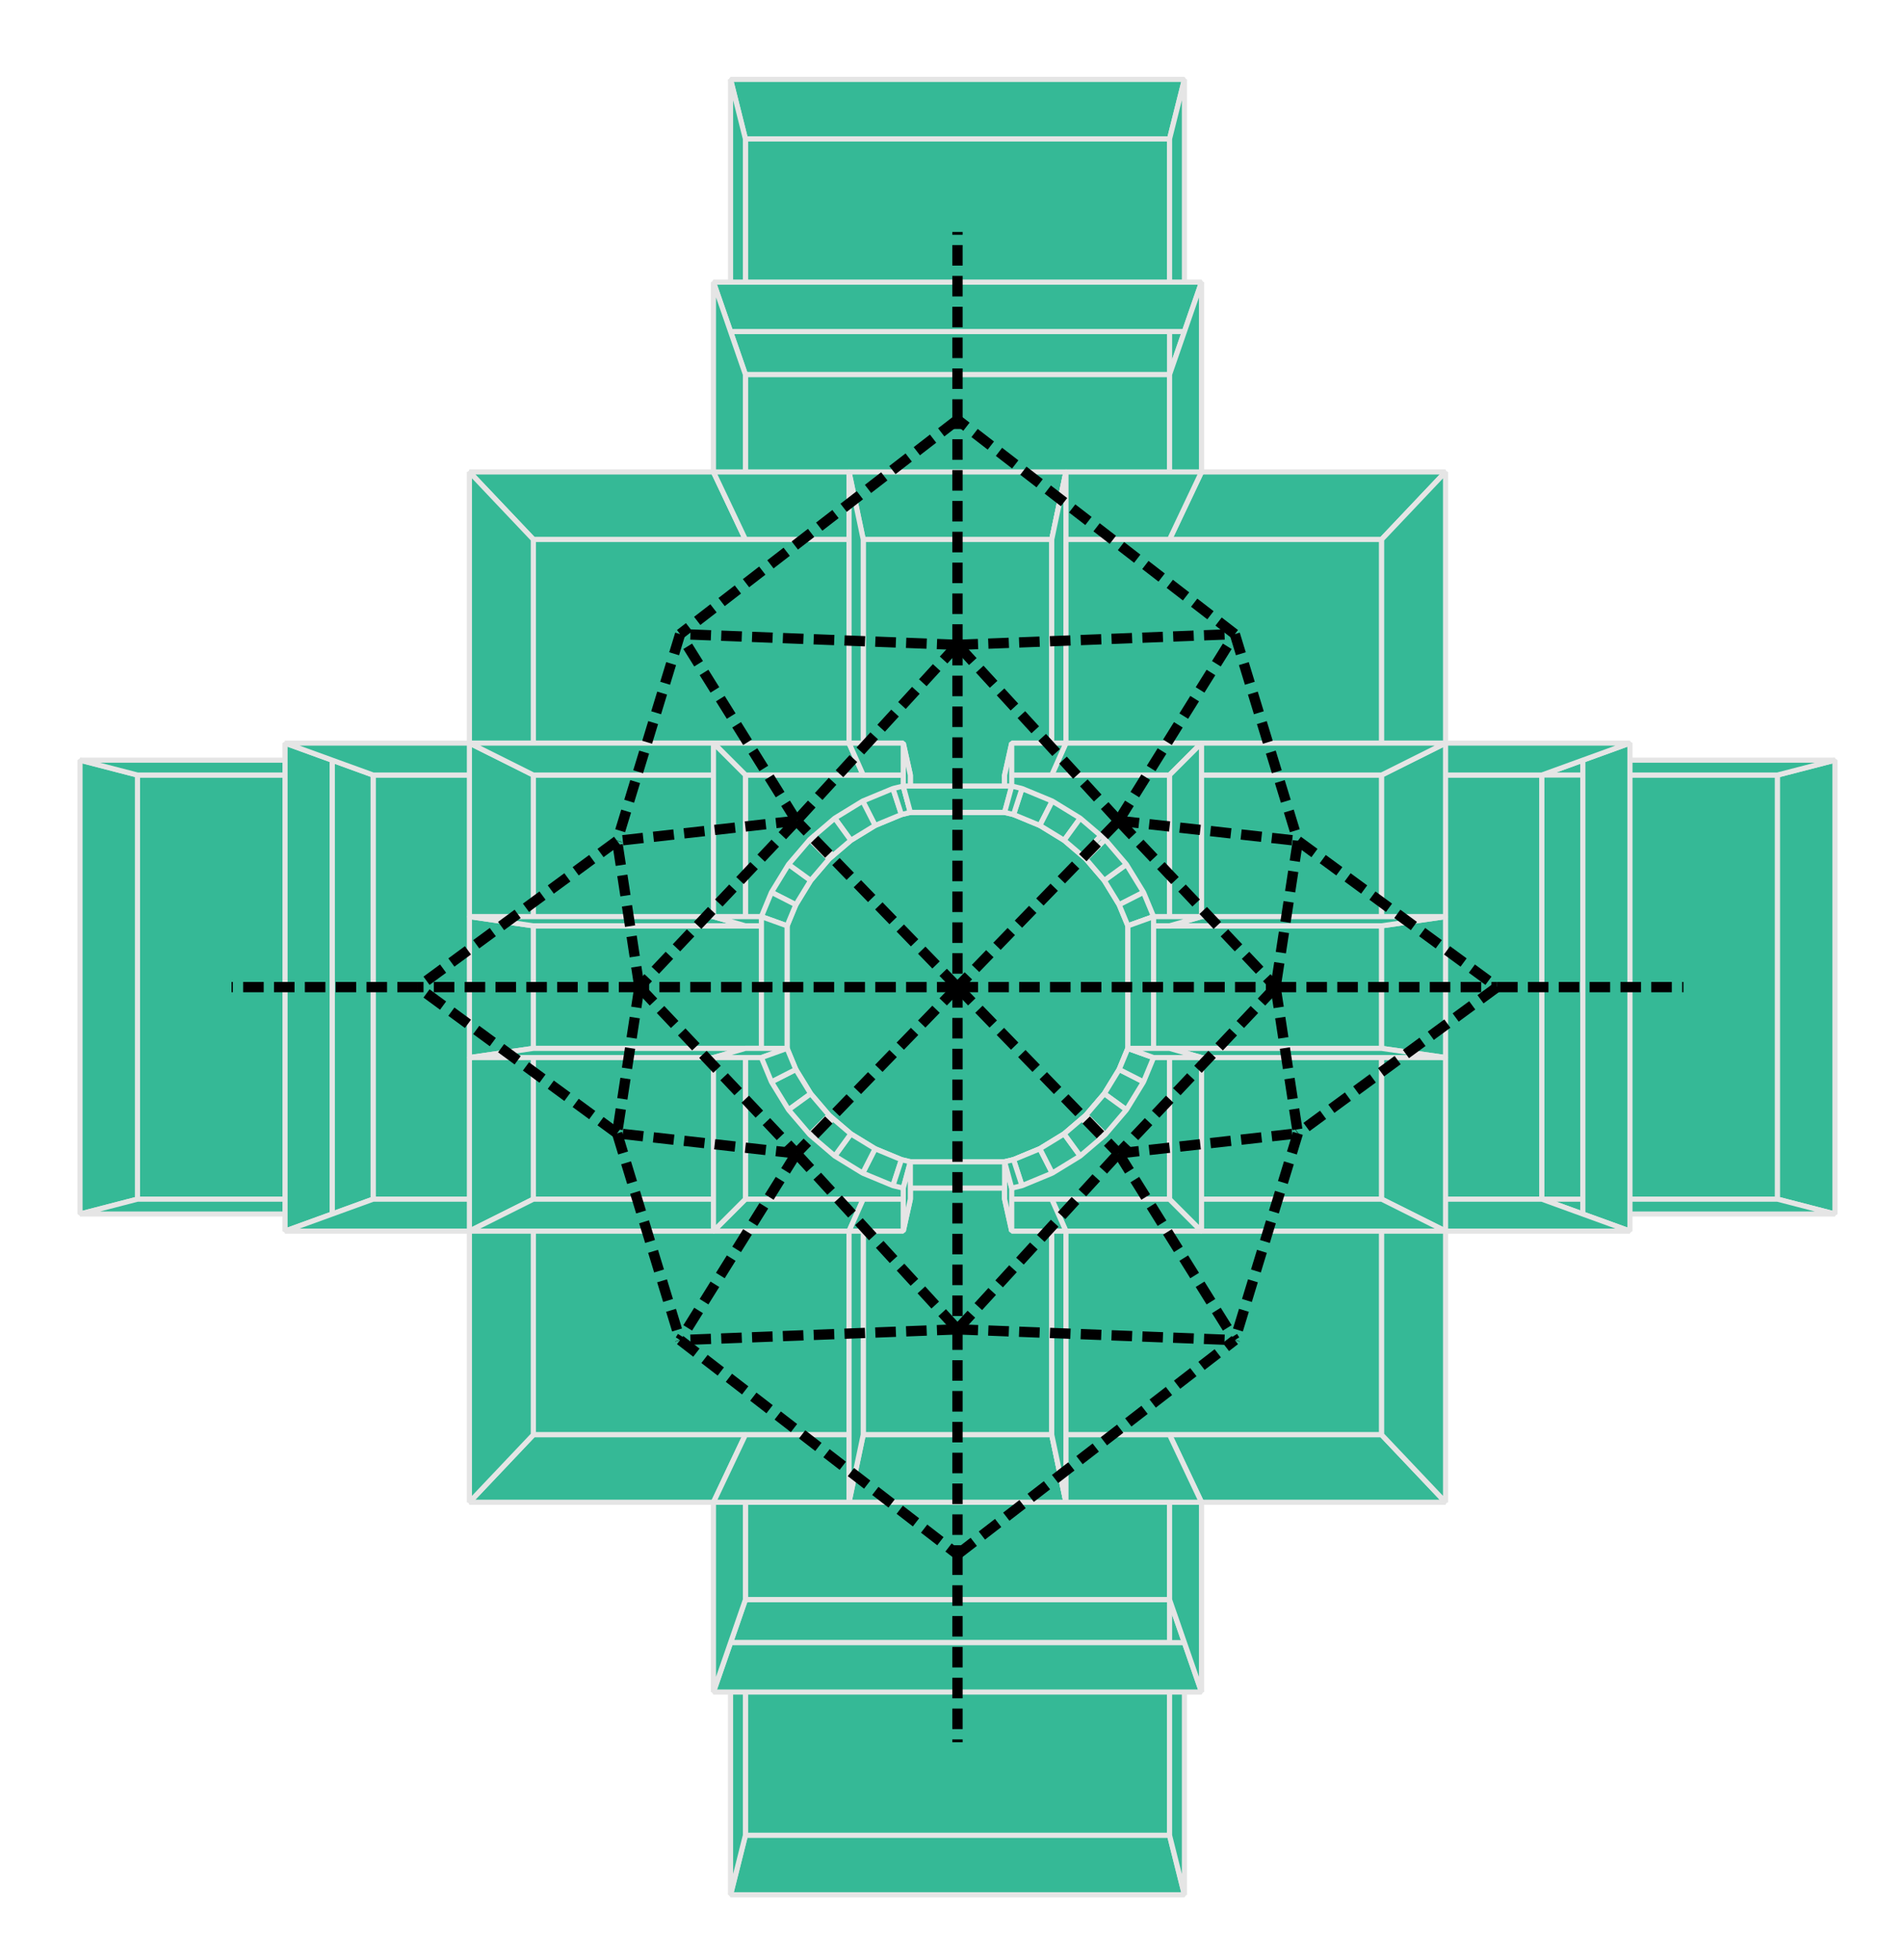 <?xml version="1.0" encoding="UTF-8" standalone="no"?>
<svg
   width="370.27mm"
   height="381.37mm"
   version="1.1"
   id="svg394"
   sodipodi:docname="rotonda.svg"
   inkscape:version="1.3 (0e150ed6c4, 2023-07-21)"
   inkscape:export-filename="rotonda.pdf"
   inkscape:export-xdpi="400"
   inkscape:export-ydpi="400"
   xmlns:inkscape="http://www.inkscape.org/namespaces/inkscape"
   xmlns:sodipodi="http://sodipodi.sourceforge.net/DTD/sodipodi-0.dtd"
   xmlns="http://www.w3.org/2000/svg"
   xmlns:svg="http://www.w3.org/2000/svg">
  <sodipodi:namedview
     id="namedview396"
     pagecolor="#121212"
     bordercolor="#666666"
     borderopacity="1.0"
     inkscape:showpageshadow="2"
     inkscape:pageopacity="0.0"
     inkscape:pagecheckerboard="0"
     inkscape:deskcolor="#d1d1d1"
     inkscape:document-units="mm"
     showgrid="false"
     inkscape:zoom="0.54426176"
     inkscape:cx="660.52776"
     inkscape:cy="687.16935"
     inkscape:window-width="1920"
     inkscape:window-height="1043"
     inkscape:window-x="0"
     inkscape:window-y="0"
     inkscape:window-maximized="1"
     inkscape:current-layer="svg394" />
  <defs
     id="defs2" />
  <g
     id="g286"
     style="fill:#35b996;fill-opacity:1;stroke:#e5e5e5;stroke-opacity:1;stroke-width:3.78;stroke-dasharray:none">
    <polygon
       points=" 548.172 1176.467 860.08 1176.467 860.08 1349.749 548.172 1349.749 "
       style="mix-blend-mode:normal;fill:#35b996;fill-opacity:1;stroke:#e5e5e5;stroke-opacity:1;stroke-width:3.78;stroke-linecap:butt;stroke-linejoin:bevel;paint-order:markers fill stroke;stroke-dasharray:none"
       id="polygon4" />
    <polygon
       points=" 860.08 102.118 860.08 275.4 548.172 275.4 548.172 102.118 "
       style="mix-blend-mode:normal;fill:#35b996;fill-opacity:1;stroke:#e5e5e5;stroke-opacity:1;stroke-width:3.78;stroke-linecap:butt;stroke-linejoin:bevel;paint-order:markers fill stroke;stroke-dasharray:none"
       id="polygon6" />
    <polygon
       points=" 101.103 569.98 274.387 569.98 274.387 881.888 101.103 881.888 "
       style="mix-blend-mode:normal;fill:#35b996;fill-opacity:1;stroke:#e5e5e5;stroke-opacity:1;stroke-width:3.78;stroke-linecap:butt;stroke-linejoin:bevel;paint-order:markers fill stroke;stroke-dasharray:none"
       id="polygon8" />
    <polygon
       points=" 1133.865 569.98 1307.148 569.98 1307.148 881.888 1133.865 881.888 "
       style="mix-blend-mode:normal;fill:#35b996;fill-opacity:1;stroke:#e5e5e5;stroke-opacity:1;stroke-width:3.78;stroke-linecap:butt;stroke-linejoin:bevel;paint-order:markers fill stroke;stroke-dasharray:none"
       id="polygon10" />
    <polygon
       points=" 548.172 102.118 537.242 58.398 871.01 58.398 860.08 102.118 "
       style="mix-blend-mode:normal;fill:#35b996;fill-opacity:1;stroke:#e5e5e5;stroke-opacity:1;stroke-width:3.78;stroke-linecap:butt;stroke-linejoin:bevel;paint-order:markers fill stroke;stroke-dasharray:none"
       id="polygon12" />
    <polygon
       points=" 860.08 1349.749 871.011 1393.472 537.241 1393.472 548.172 1349.749 "
       style="mix-blend-mode:normal;fill:#35b996;fill-opacity:1;stroke:#e5e5e5;stroke-opacity:1;stroke-width:3.78;stroke-linecap:butt;stroke-linejoin:bevel;paint-order:markers fill stroke;stroke-dasharray:none"
       id="polygon14" />
    <polygon
       points=" 101.103 881.888 58.841 892.818 58.841 559.05 101.103 569.98 "
       style="mix-blend-mode:normal;fill:#35b996;fill-opacity:1;stroke:#e5e5e5;stroke-opacity:1;stroke-width:3.78;stroke-linecap:butt;stroke-linejoin:bevel;paint-order:markers fill stroke;stroke-dasharray:none"
       id="polygon16" />
    <polygon
       points=" 1307.148 569.98 1349.411 559.05 1349.411 892.818 1307.148 881.888 "
       style="mix-blend-mode:normal;fill:#35b996;fill-opacity:1;stroke:#e5e5e5;stroke-opacity:1;stroke-width:3.78;stroke-linecap:butt;stroke-linejoin:bevel;paint-order:markers fill stroke;stroke-dasharray:none"
       id="polygon18" />
    <polygon
       points=" 860.08 1055.169 860.08 1176.467 548.172 1176.467 548.172 1055.169 634.813 1055.17 773.439 1055.17 "
       style="mix-blend-mode:normal;fill:#35b996;fill-opacity:1;stroke:#e5e5e5;stroke-opacity:1;stroke-width:3.78;stroke-linecap:butt;stroke-linejoin:bevel;paint-order:markers fill stroke;stroke-dasharray:none"
       id="polygon20" />
    <polygon
       points=" 860.08 396.699 773.439 396.699 634.813 396.699 548.172 396.699 548.172 275.4 860.08 275.4 "
       style="mix-blend-mode:normal;fill:#35b996;fill-opacity:1;stroke:#e5e5e5;stroke-opacity:1;stroke-width:3.78;stroke-linecap:butt;stroke-linejoin:bevel;paint-order:markers fill stroke;stroke-dasharray:none"
       id="polygon22" />
    <polygon
       points=" 274.387 569.98 392.218 569.98 392.219 680.881 392.219 770.987 392.218 881.888 274.387 881.888 "
       style="mix-blend-mode:normal;fill:#35b996;fill-opacity:1;stroke:#e5e5e5;stroke-opacity:1;stroke-width:3.78;stroke-linecap:butt;stroke-linejoin:bevel;paint-order:markers fill stroke;stroke-dasharray:none"
       id="polygon24" />
    <polygon
       points=" 1016.032 770.987 1016.032 680.881 1016.034 569.98 1133.865 569.98 1133.865 881.888 1016.034 881.888 "
       style="mix-blend-mode:normal;fill:#35b996;fill-opacity:1;stroke:#e5e5e5;stroke-opacity:1;stroke-width:3.78;stroke-linecap:butt;stroke-linejoin:bevel;paint-order:markers fill stroke;stroke-dasharray:none"
       id="polygon26" />
    <polygon
       points=" 548.173 569.981 392.218 569.98 392.218 396.699 548.172 396.699 634.813 396.699 634.813 569.98 "
       style="mix-blend-mode:normal;fill:#35b996;fill-opacity:1;stroke:#e5e5e5;stroke-opacity:1;stroke-width:3.78;stroke-linecap:butt;stroke-linejoin:bevel;paint-order:markers fill stroke;stroke-dasharray:none"
       id="polygon28" />
    <polygon
       points=" 634.813 881.888 634.813 1055.17 548.172 1055.169 392.218 1055.169 392.218 881.888 548.172 881.888 "
       style="mix-blend-mode:normal;fill:#35b996;fill-opacity:1;stroke:#e5e5e5;stroke-opacity:1;stroke-width:3.78;stroke-linecap:butt;stroke-linejoin:bevel;paint-order:markers fill stroke;stroke-dasharray:none"
       id="polygon30" />
    <polygon
       points=" 860.08 881.888 1016.034 881.888 1016.034 1055.169 860.08 1055.169 773.439 1055.17 773.439 881.888 "
       style="mix-blend-mode:normal;fill:#35b996;fill-opacity:1;stroke:#e5e5e5;stroke-opacity:1;stroke-width:3.78;stroke-linecap:butt;stroke-linejoin:bevel;paint-order:markers fill stroke;stroke-dasharray:none"
       id="polygon32" />
    <polygon
       points=" 1016.034 396.699 1016.034 569.98 860.079 569.981 773.439 569.98 773.439 396.699 860.08 396.699 "
       style="mix-blend-mode:normal;fill:#35b996;fill-opacity:1;stroke:#e5e5e5;stroke-opacity:1;stroke-width:3.78;stroke-linecap:butt;stroke-linejoin:bevel;paint-order:markers fill stroke;stroke-dasharray:none"
       id="polygon34" />
    <polygon
       points=" 548.172 881.888 392.218 881.888 392.219 770.987 548.172 770.987 "
       style="mix-blend-mode:normal;fill:#35b996;fill-opacity:1;stroke:#e5e5e5;stroke-opacity:1;stroke-width:3.78;stroke-linecap:butt;stroke-linejoin:bevel;paint-order:markers fill stroke;stroke-dasharray:none"
       id="polygon36" />
    <polygon
       points=" 548.173 569.981 548.172 680.88 392.219 680.881 392.218 569.98 "
       style="mix-blend-mode:normal;fill:#35b996;fill-opacity:1;stroke:#e5e5e5;stroke-opacity:1;stroke-width:3.78;stroke-linecap:butt;stroke-linejoin:bevel;paint-order:markers fill stroke;stroke-dasharray:none"
       id="polygon38" />
    <polygon
       points=" 1016.032 770.987 1016.034 881.888 860.08 881.888 860.08 770.987 "
       style="mix-blend-mode:normal;fill:#35b996;fill-opacity:1;stroke:#e5e5e5;stroke-opacity:1;stroke-width:3.78;stroke-linecap:butt;stroke-linejoin:bevel;paint-order:markers fill stroke;stroke-dasharray:none"
       id="polygon40" />
    <polygon
       points=" 1016.032 680.881 860.08 680.88 860.079 569.981 1016.034 569.98 "
       style="mix-blend-mode:normal;fill:#35b996;fill-opacity:1;stroke:#e5e5e5;stroke-opacity:1;stroke-width:3.78;stroke-linecap:butt;stroke-linejoin:bevel;paint-order:markers fill stroke;stroke-dasharray:none"
       id="polygon42" />
    <polygon
       points=" 548.172 680.88 578.812 680.881 578.812 770.987 548.172 770.987 392.219 770.987 392.219 680.881 "
       style="mix-blend-mode:normal;fill:#35b996;fill-opacity:1;stroke:#e5e5e5;stroke-opacity:1;stroke-width:3.78;stroke-linecap:butt;stroke-linejoin:bevel;paint-order:markers fill stroke;stroke-dasharray:none"
       id="polygon44" />
    <polygon
       points=" 860.08 770.987 829.44 770.987 829.44 680.881 860.08 680.88 1016.032 680.881 1016.032 770.987 "
       style="mix-blend-mode:normal;fill:#35b996;fill-opacity:1;stroke:#e5e5e5;stroke-opacity:1;stroke-width:3.78;stroke-linecap:butt;stroke-linejoin:bevel;paint-order:markers fill stroke;stroke-dasharray:none"
       id="polygon46" />
    <polygon
       points=" 548.173 569.981 634.813 569.98 669.47 569.98 669.47 597.459 662.895 599.037 643.551 607.049 625.699 617.989 612.524 629.243 609.779 631.587 596.181 647.507 585.241 665.359 578.812 680.881 548.172 680.88 "
       style="mix-blend-mode:normal;fill:#35b996;fill-opacity:1;stroke:#e5e5e5;stroke-opacity:1;stroke-width:3.78;stroke-linecap:butt;stroke-linejoin:bevel;paint-order:markers fill stroke;stroke-dasharray:none"
       id="polygon48" />
    <polygon
       points=" 669.47 881.888 634.813 881.888 548.172 881.888 548.172 770.987 578.812 770.987 585.241 786.509 596.181 804.36 609.779 820.281 612.524 822.625 625.699 833.879 643.551 844.819 662.894 852.831 669.47 854.409 "
       style="mix-blend-mode:normal;fill:#35b996;fill-opacity:1;stroke:#e5e5e5;stroke-opacity:1;stroke-width:3.78;stroke-linecap:butt;stroke-linejoin:bevel;paint-order:markers fill stroke;stroke-dasharray:none"
       id="polygon50" />
    <polygon
       points=" 669.47 854.409 738.782 854.409 738.782 881.888 773.439 881.888 773.439 1055.17 634.813 1055.17 634.813 881.888 669.47 881.888 "
       style="mix-blend-mode:normal;fill:#35b996;fill-opacity:1;stroke:#e5e5e5;stroke-opacity:1;stroke-width:3.78;stroke-linecap:butt;stroke-linejoin:bevel;paint-order:markers fill stroke;stroke-dasharray:none"
       id="polygon52" />
    <polygon
       points=" 738.782 569.98 738.782 597.459 669.47 597.459 669.47 569.98 634.813 569.98 634.813 396.699 773.439 396.699 773.439 569.98 "
       style="mix-blend-mode:normal;fill:#35b996;fill-opacity:1;stroke:#e5e5e5;stroke-opacity:1;stroke-width:3.78;stroke-linecap:butt;stroke-linejoin:bevel;paint-order:markers fill stroke;stroke-dasharray:none"
       id="polygon54" />
    <polygon
       points=" 773.439 569.98 860.079 569.981 860.08 680.88 829.44 680.881 823.011 665.359 812.071 647.507 798.473 631.587 795.728 629.243 782.553 617.989 764.7 607.049 745.357 599.037 738.782 597.459 738.782 569.98 "
       style="mix-blend-mode:normal;fill:#35b996;fill-opacity:1;stroke:#e5e5e5;stroke-opacity:1;stroke-width:3.78;stroke-linecap:butt;stroke-linejoin:bevel;paint-order:markers fill stroke;stroke-dasharray:none"
       id="polygon56" />
    <polygon
       points=" 829.44 680.881 829.44 770.987 823.011 786.509 812.071 804.36 798.473 820.281 795.728 822.625 782.553 833.879 764.701 844.819 745.357 852.831 738.782 854.409 669.47 854.409 662.894 852.831 643.551 844.819 625.699 833.879 612.524 822.625 609.779 820.281 596.181 804.36 585.241 786.509 578.812 770.987 578.812 680.881 585.241 665.359 596.181 647.507 609.779 631.587 612.524 629.243 625.699 617.989 643.551 607.049 662.895 599.037 669.47 597.459 738.782 597.459 745.357 599.037 764.7 607.049 782.553 617.989 795.728 629.243 798.473 631.587 812.071 647.507 823.011 665.359 "
       style="mix-blend-mode:normal;fill:#35b996;fill-opacity:1;stroke:#e5e5e5;stroke-opacity:1;stroke-width:3.78;stroke-linecap:butt;stroke-linejoin:bevel;paint-order:markers fill stroke;stroke-dasharray:none"
       id="polygon58" />
    <polygon
       points=" 860.08 881.888 773.439 881.888 738.782 881.888 738.782 854.409 745.357 852.831 764.701 844.819 782.553 833.879 795.728 822.625 798.473 820.281 812.071 804.36 823.011 786.509 829.44 770.987 860.08 770.987 "
       style="mix-blend-mode:normal;fill:#35b996;fill-opacity:1;stroke:#e5e5e5;stroke-opacity:1;stroke-width:3.78;stroke-linecap:butt;stroke-linejoin:bevel;paint-order:markers fill stroke;stroke-dasharray:none"
       id="polygon60" />
    <polygon
       points=" 548.172 1176.467 548.172 1349.749 537.241 1393.472 537.241 1208.044 "
       style="mix-blend-mode:normal;fill:#35b996;fill-opacity:1;stroke:#e5e5e5;stroke-opacity:1;stroke-width:3.78;stroke-linecap:butt;stroke-linejoin:bevel;paint-order:markers fill stroke;stroke-dasharray:none"
       id="polygon62" />
    <polygon
       points=" 548.172 275.4 537.242 243.825 537.242 58.398 548.172 102.118 "
       style="mix-blend-mode:normal;fill:#35b996;fill-opacity:1;stroke:#e5e5e5;stroke-opacity:1;stroke-width:3.78;stroke-linecap:butt;stroke-linejoin:bevel;paint-order:markers fill stroke;stroke-dasharray:none"
       id="polygon64" />
    <polygon
       points=" 548.172 275.4 537.242 243.825 871.01 243.825 860.08 275.4 "
       style="mix-blend-mode:normal;fill:#35b996;fill-opacity:1;stroke:#e5e5e5;stroke-opacity:1;stroke-width:3.78;stroke-linecap:butt;stroke-linejoin:bevel;paint-order:markers fill stroke;stroke-dasharray:none"
       id="polygon66" />
    <polygon
       points=" 860.08 1176.467 871.011 1208.044 537.241 1208.044 548.172 1176.467 "
       style="mix-blend-mode:normal;fill:#35b996;fill-opacity:1;stroke:#e5e5e5;stroke-opacity:1;stroke-width:3.78;stroke-linecap:butt;stroke-linejoin:bevel;paint-order:markers fill stroke;stroke-dasharray:none"
       id="polygon68" />
    <polygon
       points=" 860.08 1176.467 871.011 1208.044 871.011 1393.472 860.08 1349.749 "
       style="mix-blend-mode:normal;fill:#35b996;fill-opacity:1;stroke:#e5e5e5;stroke-opacity:1;stroke-width:3.78;stroke-linecap:butt;stroke-linejoin:bevel;paint-order:markers fill stroke;stroke-dasharray:none"
       id="polygon70" />
    <polygon
       points=" 860.08 102.118 871.01 58.398 871.01 243.825 860.08 275.4 "
       style="mix-blend-mode:normal;fill:#35b996;fill-opacity:1;stroke:#e5e5e5;stroke-opacity:1;stroke-width:3.78;stroke-linecap:butt;stroke-linejoin:bevel;paint-order:markers fill stroke;stroke-dasharray:none"
       id="polygon72" />
    <polygon
       points=" 101.103 569.98 58.841 559.05 244.266 559.049 274.387 569.98 "
       style="mix-blend-mode:normal;fill:#35b996;fill-opacity:1;stroke:#e5e5e5;stroke-opacity:1;stroke-width:3.78;stroke-linecap:butt;stroke-linejoin:bevel;paint-order:markers fill stroke;stroke-dasharray:none"
       id="polygon74" />
    <polygon
       points=" 274.387 881.888 244.266 892.818 58.841 892.818 101.103 881.888 "
       style="mix-blend-mode:normal;fill:#35b996;fill-opacity:1;stroke:#e5e5e5;stroke-opacity:1;stroke-width:3.78;stroke-linecap:butt;stroke-linejoin:bevel;paint-order:markers fill stroke;stroke-dasharray:none"
       id="polygon76" />
    <polygon
       points=" 274.387 881.888 244.266 892.818 244.266 559.049 274.387 569.98 "
       style="mix-blend-mode:normal;fill:#35b996;fill-opacity:1;stroke:#e5e5e5;stroke-opacity:1;stroke-width:3.78;stroke-linecap:butt;stroke-linejoin:bevel;paint-order:markers fill stroke;stroke-dasharray:none"
       id="polygon78" />
    <polygon
       points=" 1133.865 569.98 1163.986 559.049 1163.986 892.818 1133.865 881.888 "
       style="mix-blend-mode:normal;fill:#35b996;fill-opacity:1;stroke:#e5e5e5;stroke-opacity:1;stroke-width:3.78;stroke-linecap:butt;stroke-linejoin:bevel;paint-order:markers fill stroke;stroke-dasharray:none"
       id="polygon80" />
    <polygon
       points=" 1133.865 569.98 1163.986 559.049 1349.411 559.05 1307.148 569.98 "
       style="mix-blend-mode:normal;fill:#35b996;fill-opacity:1;stroke:#e5e5e5;stroke-opacity:1;stroke-width:3.78;stroke-linecap:butt;stroke-linejoin:bevel;paint-order:markers fill stroke;stroke-dasharray:none"
       id="polygon82" />
    <polygon
       points=" 1307.148 881.888 1349.411 892.818 1163.986 892.818 1133.865 881.888 "
       style="mix-blend-mode:normal;fill:#35b996;fill-opacity:1;stroke:#e5e5e5;stroke-opacity:1;stroke-width:3.78;stroke-linecap:butt;stroke-linejoin:bevel;paint-order:markers fill stroke;stroke-dasharray:none"
       id="polygon84" />
    <polygon
       points=" 537.241 1208.044 871.011 1208.044 883.588 1244.379 524.664 1244.379 "
       style="mix-blend-mode:normal;fill:#35b996;fill-opacity:1;stroke:#e5e5e5;stroke-opacity:1;stroke-width:3.78;stroke-linecap:butt;stroke-linejoin:bevel;paint-order:markers fill stroke;stroke-dasharray:none"
       id="polygon86" />
    <polygon
       points=" 871.01 243.825 537.242 243.825 524.665 207.49 883.587 207.49 "
       style="mix-blend-mode:normal;fill:#35b996;fill-opacity:1;stroke:#e5e5e5;stroke-opacity:1;stroke-width:3.78;stroke-linecap:butt;stroke-linejoin:bevel;paint-order:markers fill stroke;stroke-dasharray:none"
       id="polygon88" />
    <polygon
       points=" 244.266 559.049 244.266 892.818 209.608 905.395 209.608 546.472 "
       style="mix-blend-mode:normal;fill:#35b996;fill-opacity:1;stroke:#e5e5e5;stroke-opacity:1;stroke-width:3.78;stroke-linecap:butt;stroke-linejoin:bevel;paint-order:markers fill stroke;stroke-dasharray:none"
       id="polygon90" />
    <polygon
       points=" 1163.986 892.818 1163.986 559.049 1198.644 546.472 1198.644 905.395 "
       style="mix-blend-mode:normal;fill:#35b996;fill-opacity:1;stroke:#e5e5e5;stroke-opacity:1;stroke-width:3.78;stroke-linecap:butt;stroke-linejoin:bevel;paint-order:markers fill stroke;stroke-dasharray:none"
       id="polygon92" />
    <polygon
       points=" 392.218 396.699 345.203 347.069 524.664 347.07 548.172 396.699 "
       style="mix-blend-mode:normal;fill:#35b996;fill-opacity:1;stroke:#e5e5e5;stroke-opacity:1;stroke-width:3.78;stroke-linecap:butt;stroke-linejoin:bevel;paint-order:markers fill stroke;stroke-dasharray:none"
       id="polygon94" />
    <polygon
       points=" 548.172 1176.467 537.241 1208.044 524.664 1244.379 524.664 1104.799 548.172 1055.169 "
       style="mix-blend-mode:normal;fill:#35b996;fill-opacity:1;stroke:#e5e5e5;stroke-opacity:1;stroke-width:3.78;stroke-linecap:butt;stroke-linejoin:bevel;paint-order:markers fill stroke;stroke-dasharray:none"
       id="polygon96" />
    <polygon
       points=" 548.172 1055.169 524.664 1104.799 345.201 1104.8 392.218 1055.169 "
       style="mix-blend-mode:normal;fill:#35b996;fill-opacity:1;stroke:#e5e5e5;stroke-opacity:1;stroke-width:3.78;stroke-linecap:butt;stroke-linejoin:bevel;paint-order:markers fill stroke;stroke-dasharray:none"
       id="polygon98" />
    <polygon
       points=" 548.172 396.699 524.664 347.07 524.665 207.49 537.242 243.825 548.172 275.4 "
       style="mix-blend-mode:normal;fill:#35b996;fill-opacity:1;stroke:#e5e5e5;stroke-opacity:1;stroke-width:3.78;stroke-linecap:butt;stroke-linejoin:bevel;paint-order:markers fill stroke;stroke-dasharray:none"
       id="polygon100" />
    <polygon
       points=" 860.08 1055.169 883.588 1104.799 883.588 1244.379 871.011 1208.044 860.08 1176.467 "
       style="mix-blend-mode:normal;fill:#35b996;fill-opacity:1;stroke:#e5e5e5;stroke-opacity:1;stroke-width:3.78;stroke-linecap:butt;stroke-linejoin:bevel;paint-order:markers fill stroke;stroke-dasharray:none"
       id="polygon102" />
    <polygon
       points=" 860.08 396.699 860.08 275.4 871.01 243.825 883.587 207.49 883.588 347.07 "
       style="mix-blend-mode:normal;fill:#35b996;fill-opacity:1;stroke:#e5e5e5;stroke-opacity:1;stroke-width:3.78;stroke-linecap:butt;stroke-linejoin:bevel;paint-order:markers fill stroke;stroke-dasharray:none"
       id="polygon104" />
    <polygon
       points=" 860.08 396.699 883.588 347.07 1063.049 347.069 1016.034 396.699 "
       style="mix-blend-mode:normal;fill:#35b996;fill-opacity:1;stroke:#e5e5e5;stroke-opacity:1;stroke-width:3.78;stroke-linecap:butt;stroke-linejoin:bevel;paint-order:markers fill stroke;stroke-dasharray:none"
       id="polygon106" />
    <polygon
       points=" 1016.034 1055.169 1063.051 1104.8 883.588 1104.799 860.08 1055.169 "
       style="mix-blend-mode:normal;fill:#35b996;fill-opacity:1;stroke:#e5e5e5;stroke-opacity:1;stroke-width:3.78;stroke-linecap:butt;stroke-linejoin:bevel;paint-order:markers fill stroke;stroke-dasharray:none"
       id="polygon108" />
    <polygon
       points=" 274.387 569.98 244.266 559.049 209.608 546.472 345.201 546.472 392.218 569.98 "
       style="mix-blend-mode:normal;fill:#35b996;fill-opacity:1;stroke:#e5e5e5;stroke-opacity:1;stroke-width:3.78;stroke-linecap:butt;stroke-linejoin:bevel;paint-order:markers fill stroke;stroke-dasharray:none"
       id="polygon110" />
    <polygon
       points=" 392.218 569.98 345.201 546.472 345.203 347.069 392.218 396.699 "
       style="mix-blend-mode:normal;fill:#35b996;fill-opacity:1;stroke:#e5e5e5;stroke-opacity:1;stroke-width:3.78;stroke-linecap:butt;stroke-linejoin:bevel;paint-order:markers fill stroke;stroke-dasharray:none"
       id="polygon112" />
    <polygon
       points=" 1016.034 569.98 1063.051 546.472 1198.644 546.472 1163.986 559.049 1133.865 569.98 "
       style="mix-blend-mode:normal;fill:#35b996;fill-opacity:1;stroke:#e5e5e5;stroke-opacity:1;stroke-width:3.78;stroke-linecap:butt;stroke-linejoin:bevel;paint-order:markers fill stroke;stroke-dasharray:none"
       id="polygon114" />
    <polygon
       points=" 1016.034 396.699 1063.049 347.069 1063.051 546.472 1016.034 569.98 "
       style="mix-blend-mode:normal;fill:#35b996;fill-opacity:1;stroke:#e5e5e5;stroke-opacity:1;stroke-width:3.78;stroke-linecap:butt;stroke-linejoin:bevel;paint-order:markers fill stroke;stroke-dasharray:none"
       id="polygon116" />
    <polygon
       points=" 274.387 881.888 392.218 881.888 345.201 905.396 209.608 905.395 244.266 892.818 "
       style="mix-blend-mode:normal;fill:#35b996;fill-opacity:1;stroke:#e5e5e5;stroke-opacity:1;stroke-width:3.78;stroke-linecap:butt;stroke-linejoin:bevel;paint-order:markers fill stroke;stroke-dasharray:none"
       id="polygon118" />
    <polygon
       points=" 392.218 1055.169 345.201 1104.8 345.201 905.396 392.218 881.888 "
       style="mix-blend-mode:normal;fill:#35b996;fill-opacity:1;stroke:#e5e5e5;stroke-opacity:1;stroke-width:3.78;stroke-linecap:butt;stroke-linejoin:bevel;paint-order:markers fill stroke;stroke-dasharray:none"
       id="polygon120" />
    <polygon
       points=" 1016.034 881.888 1063.051 905.396 1063.051 1104.8 1016.034 1055.169 "
       style="mix-blend-mode:normal;fill:#35b996;fill-opacity:1;stroke:#e5e5e5;stroke-opacity:1;stroke-width:3.78;stroke-linecap:butt;stroke-linejoin:bevel;paint-order:markers fill stroke;stroke-dasharray:none"
       id="polygon122" />
    <polygon
       points=" 1133.865 881.888 1163.986 892.818 1198.644 905.395 1063.051 905.396 1016.034 881.888 "
       style="mix-blend-mode:normal;fill:#35b996;fill-opacity:1;stroke:#e5e5e5;stroke-opacity:1;stroke-width:3.78;stroke-linecap:butt;stroke-linejoin:bevel;paint-order:markers fill stroke;stroke-dasharray:none"
       id="polygon124" />
    <polygon
       points=" 634.813 1055.17 624.365 1104.799 524.664 1104.799 548.172 1055.169 "
       style="mix-blend-mode:normal;fill:#35b996;fill-opacity:1;stroke:#e5e5e5;stroke-opacity:1;stroke-width:3.78;stroke-linecap:butt;stroke-linejoin:bevel;paint-order:markers fill stroke;stroke-dasharray:none"
       id="polygon126" />
    <polygon
       points=" 634.813 396.699 548.172 396.699 524.664 347.07 624.365 347.07 "
       style="mix-blend-mode:normal;fill:#35b996;fill-opacity:1;stroke:#e5e5e5;stroke-opacity:1;stroke-width:3.78;stroke-linecap:butt;stroke-linejoin:bevel;paint-order:markers fill stroke;stroke-dasharray:none"
       id="polygon128" />
    <polygon
       points=" 773.439 396.699 634.813 396.699 624.365 347.07 783.887 347.07 "
       style="mix-blend-mode:normal;fill:#35b996;fill-opacity:1;stroke:#e5e5e5;stroke-opacity:1;stroke-width:3.78;stroke-linecap:butt;stroke-linejoin:bevel;paint-order:markers fill stroke;stroke-dasharray:none"
       id="polygon130" />
    <polygon
       points=" 773.439 396.699 783.887 347.07 883.588 347.07 860.08 396.699 "
       style="mix-blend-mode:normal;fill:#35b996;fill-opacity:1;stroke:#e5e5e5;stroke-opacity:1;stroke-width:3.78;stroke-linecap:butt;stroke-linejoin:bevel;paint-order:markers fill stroke;stroke-dasharray:none"
       id="polygon132" />
    <polygon
       points=" 773.439 1055.17 783.887 1104.799 624.365 1104.799 634.813 1055.17 "
       style="mix-blend-mode:normal;fill:#35b996;fill-opacity:1;stroke:#e5e5e5;stroke-opacity:1;stroke-width:3.78;stroke-linecap:butt;stroke-linejoin:bevel;paint-order:markers fill stroke;stroke-dasharray:none"
       id="polygon134" />
    <polygon
       points=" 860.08 1055.169 883.588 1104.799 783.887 1104.799 773.439 1055.17 "
       style="mix-blend-mode:normal;fill:#35b996;fill-opacity:1;stroke:#e5e5e5;stroke-opacity:1;stroke-width:3.78;stroke-linecap:butt;stroke-linejoin:bevel;paint-order:markers fill stroke;stroke-dasharray:none"
       id="polygon136" />
    <polygon
       points=" 392.219 680.881 345.203 674.089 345.201 546.472 392.218 569.98 "
       style="mix-blend-mode:normal;fill:#35b996;fill-opacity:1;stroke:#e5e5e5;stroke-opacity:1;stroke-width:3.78;stroke-linecap:butt;stroke-linejoin:bevel;paint-order:markers fill stroke;stroke-dasharray:none"
       id="polygon138" />
    <polygon
       points=" 1016.032 680.881 1016.034 569.98 1063.051 546.472 1063.049 674.089 "
       style="mix-blend-mode:normal;fill:#35b996;fill-opacity:1;stroke:#e5e5e5;stroke-opacity:1;stroke-width:3.78;stroke-linecap:butt;stroke-linejoin:bevel;paint-order:markers fill stroke;stroke-dasharray:none"
       id="polygon140" />
    <polygon
       points=" 392.218 881.888 345.201 905.396 345.203 777.778 392.219 770.987 "
       style="mix-blend-mode:normal;fill:#35b996;fill-opacity:1;stroke:#e5e5e5;stroke-opacity:1;stroke-width:3.78;stroke-linecap:butt;stroke-linejoin:bevel;paint-order:markers fill stroke;stroke-dasharray:none"
       id="polygon142" />
    <polygon
       points=" 392.219 770.987 345.203 777.778 345.203 674.089 392.219 680.881 "
       style="mix-blend-mode:normal;fill:#35b996;fill-opacity:1;stroke:#e5e5e5;stroke-opacity:1;stroke-width:3.78;stroke-linecap:butt;stroke-linejoin:bevel;paint-order:markers fill stroke;stroke-dasharray:none"
       id="polygon144" />
    <polygon
       points=" 1016.032 770.987 1063.049 777.778 1063.051 905.396 1016.034 881.888 "
       style="mix-blend-mode:normal;fill:#35b996;fill-opacity:1;stroke:#e5e5e5;stroke-opacity:1;stroke-width:3.78;stroke-linecap:butt;stroke-linejoin:bevel;paint-order:markers fill stroke;stroke-dasharray:none"
       id="polygon146" />
    <polygon
       points=" 1016.032 680.881 1063.049 674.089 1063.049 777.778 1016.032 770.987 "
       style="mix-blend-mode:normal;fill:#35b996;fill-opacity:1;stroke:#e5e5e5;stroke-opacity:1;stroke-width:3.78;stroke-linecap:butt;stroke-linejoin:bevel;paint-order:markers fill stroke;stroke-dasharray:none"
       id="polygon148" />
    <polygon
       points=" 548.173 569.981 524.664 546.472 345.201 546.472 392.218 569.98 "
       style="mix-blend-mode:normal;fill:#35b996;fill-opacity:1;stroke:#e5e5e5;stroke-opacity:1;stroke-width:3.78;stroke-linecap:butt;stroke-linejoin:bevel;paint-order:markers fill stroke;stroke-dasharray:none"
       id="polygon150" />
    <polygon
       points=" 1016.034 569.98 1063.051 546.472 883.588 546.472 860.079 569.981 "
       style="mix-blend-mode:normal;fill:#35b996;fill-opacity:1;stroke:#e5e5e5;stroke-opacity:1;stroke-width:3.78;stroke-linecap:butt;stroke-linejoin:bevel;paint-order:markers fill stroke;stroke-dasharray:none"
       id="polygon152" />
    <polygon
       points=" 548.172 881.888 392.218 881.888 345.201 905.396 524.664 905.396 "
       style="mix-blend-mode:normal;fill:#35b996;fill-opacity:1;stroke:#e5e5e5;stroke-opacity:1;stroke-width:3.78;stroke-linecap:butt;stroke-linejoin:bevel;paint-order:markers fill stroke;stroke-dasharray:none"
       id="polygon154" />
    <polygon
       points=" 860.08 881.888 883.588 905.396 1063.051 905.396 1016.034 881.888 "
       style="mix-blend-mode:normal;fill:#35b996;fill-opacity:1;stroke:#e5e5e5;stroke-opacity:1;stroke-width:3.78;stroke-linecap:butt;stroke-linejoin:bevel;paint-order:markers fill stroke;stroke-dasharray:none"
       id="polygon156" />
    <polygon
       points=" 548.173 569.981 634.813 569.98 624.365 546.472 524.664 546.472 "
       style="mix-blend-mode:normal;fill:#35b996;fill-opacity:1;stroke:#e5e5e5;stroke-opacity:1;stroke-width:3.78;stroke-linecap:butt;stroke-linejoin:bevel;paint-order:markers fill stroke;stroke-dasharray:none"
       id="polygon158" />
    <polygon
       points=" 624.365 546.472 634.813 569.98 634.813 396.699 624.365 347.07 "
       style="mix-blend-mode:normal;fill:#35b996;fill-opacity:1;stroke:#e5e5e5;stroke-opacity:1;stroke-width:3.78;stroke-linecap:butt;stroke-linejoin:bevel;paint-order:markers fill stroke;stroke-dasharray:none"
       id="polygon160" />
    <polygon
       points=" 773.439 569.98 783.887 546.472 783.887 347.07 773.439 396.699 "
       style="mix-blend-mode:normal;fill:#35b996;fill-opacity:1;stroke:#e5e5e5;stroke-opacity:1;stroke-width:3.78;stroke-linecap:butt;stroke-linejoin:bevel;paint-order:markers fill stroke;stroke-dasharray:none"
       id="polygon162" />
    <polygon
       points=" 773.439 569.98 860.079 569.981 883.588 546.472 783.887 546.472 "
       style="mix-blend-mode:normal;fill:#35b996;fill-opacity:1;stroke:#e5e5e5;stroke-opacity:1;stroke-width:3.78;stroke-linecap:butt;stroke-linejoin:bevel;paint-order:markers fill stroke;stroke-dasharray:none"
       id="polygon164" />
    <polygon
       points=" 634.813 1055.17 634.813 881.888 624.365 905.396 624.365 1104.799 "
       style="mix-blend-mode:normal;fill:#35b996;fill-opacity:1;stroke:#e5e5e5;stroke-opacity:1;stroke-width:3.78;stroke-linecap:butt;stroke-linejoin:bevel;paint-order:markers fill stroke;stroke-dasharray:none"
       id="polygon166" />
    <polygon
       points=" 634.813 881.888 548.172 881.888 524.664 905.396 624.365 905.396 "
       style="mix-blend-mode:normal;fill:#35b996;fill-opacity:1;stroke:#e5e5e5;stroke-opacity:1;stroke-width:3.78;stroke-linecap:butt;stroke-linejoin:bevel;paint-order:markers fill stroke;stroke-dasharray:none"
       id="polygon168" />
    <polygon
       points=" 783.887 1104.799 783.887 905.396 773.439 881.888 773.439 1055.17 "
       style="mix-blend-mode:normal;fill:#35b996;fill-opacity:1;stroke:#e5e5e5;stroke-opacity:1;stroke-width:3.78;stroke-linecap:butt;stroke-linejoin:bevel;paint-order:markers fill stroke;stroke-dasharray:none"
       id="polygon170" />
    <polygon
       points=" 860.08 881.888 773.439 881.888 783.887 905.396 883.588 905.396 "
       style="mix-blend-mode:normal;fill:#35b996;fill-opacity:1;stroke:#e5e5e5;stroke-opacity:1;stroke-width:3.78;stroke-linecap:butt;stroke-linejoin:bevel;paint-order:markers fill stroke;stroke-dasharray:none"
       id="polygon172" />
    <polygon
       points=" 548.172 680.88 392.219 680.881 345.203 674.089 524.664 674.089 "
       style="mix-blend-mode:normal;fill:#35b996;fill-opacity:1;stroke:#e5e5e5;stroke-opacity:1;stroke-width:3.78;stroke-linecap:butt;stroke-linejoin:bevel;paint-order:markers fill stroke;stroke-dasharray:none"
       id="polygon174" />
    <polygon
       points=" 548.172 680.88 524.664 674.089 524.664 546.472 548.173 569.981 "
       style="mix-blend-mode:normal;fill:#35b996;fill-opacity:1;stroke:#e5e5e5;stroke-opacity:1;stroke-width:3.78;stroke-linecap:butt;stroke-linejoin:bevel;paint-order:markers fill stroke;stroke-dasharray:none"
       id="polygon176" />
    <polygon
       points=" 860.079 569.981 883.588 546.472 883.588 674.089 860.08 680.88 "
       style="mix-blend-mode:normal;fill:#35b996;fill-opacity:1;stroke:#e5e5e5;stroke-opacity:1;stroke-width:3.78;stroke-linecap:butt;stroke-linejoin:bevel;paint-order:markers fill stroke;stroke-dasharray:none"
       id="polygon178" />
    <polygon
       points=" 860.08 680.88 883.588 674.089 1063.049 674.089 1016.032 680.881 "
       style="mix-blend-mode:normal;fill:#35b996;fill-opacity:1;stroke:#e5e5e5;stroke-opacity:1;stroke-width:3.78;stroke-linecap:butt;stroke-linejoin:bevel;paint-order:markers fill stroke;stroke-dasharray:none"
       id="polygon180" />
    <polygon
       points=" 548.172 881.888 524.664 905.396 524.664 777.778 548.172 770.987 "
       style="mix-blend-mode:normal;fill:#35b996;fill-opacity:1;stroke:#e5e5e5;stroke-opacity:1;stroke-width:3.78;stroke-linecap:butt;stroke-linejoin:bevel;paint-order:markers fill stroke;stroke-dasharray:none"
       id="polygon182" />
    <polygon
       points=" 548.172 770.987 524.664 777.778 345.203 777.778 392.219 770.987 "
       style="mix-blend-mode:normal;fill:#35b996;fill-opacity:1;stroke:#e5e5e5;stroke-opacity:1;stroke-width:3.78;stroke-linecap:butt;stroke-linejoin:bevel;paint-order:markers fill stroke;stroke-dasharray:none"
       id="polygon184" />
    <polygon
       points=" 860.08 770.987 883.588 777.778 883.588 905.396 860.08 881.888 "
       style="mix-blend-mode:normal;fill:#35b996;fill-opacity:1;stroke:#e5e5e5;stroke-opacity:1;stroke-width:3.78;stroke-linecap:butt;stroke-linejoin:bevel;paint-order:markers fill stroke;stroke-dasharray:none"
       id="polygon186" />
    <polygon
       points=" 1016.032 770.987 1063.049 777.778 883.588 777.778 860.08 770.987 "
       style="mix-blend-mode:normal;fill:#35b996;fill-opacity:1;stroke:#e5e5e5;stroke-opacity:1;stroke-width:3.78;stroke-linecap:butt;stroke-linejoin:bevel;paint-order:markers fill stroke;stroke-dasharray:none"
       id="polygon188" />
    <polygon
       points=" 669.47 569.98 634.813 569.98 624.365 546.472 664.245 546.472 "
       style="mix-blend-mode:normal;fill:#35b996;fill-opacity:1;stroke:#e5e5e5;stroke-opacity:1;stroke-width:3.78;stroke-linecap:butt;stroke-linejoin:bevel;paint-order:markers fill stroke;stroke-dasharray:none"
       id="polygon190" />
    <polygon
       points=" 738.782 569.98 744.006 546.472 783.887 546.472 773.439 569.98 "
       style="mix-blend-mode:normal;fill:#35b996;fill-opacity:1;stroke:#e5e5e5;stroke-opacity:1;stroke-width:3.78;stroke-linecap:butt;stroke-linejoin:bevel;paint-order:markers fill stroke;stroke-dasharray:none"
       id="polygon192" />
    <polygon
       points=" 669.47 881.888 664.245 905.396 624.365 905.396 634.813 881.888 "
       style="mix-blend-mode:normal;fill:#35b996;fill-opacity:1;stroke:#e5e5e5;stroke-opacity:1;stroke-width:3.78;stroke-linecap:butt;stroke-linejoin:bevel;paint-order:markers fill stroke;stroke-dasharray:none"
       id="polygon194" />
    <polygon
       points=" 773.439 881.888 783.887 905.396 744.006 905.396 738.782 881.888 "
       style="mix-blend-mode:normal;fill:#35b996;fill-opacity:1;stroke:#e5e5e5;stroke-opacity:1;stroke-width:3.78;stroke-linecap:butt;stroke-linejoin:bevel;paint-order:markers fill stroke;stroke-dasharray:none"
       id="polygon196" />
    <polygon
       points=" 643.551 607.049 662.895 599.037 656.679 579.909 634.42 589.129 "
       style="mix-blend-mode:normal;fill:#35b996;fill-opacity:1;stroke:#e5e5e5;stroke-opacity:1;stroke-width:3.78;stroke-linecap:butt;stroke-linejoin:bevel;paint-order:markers fill stroke;stroke-dasharray:none"
       id="polygon198" />
    <polygon
       points=" 764.7 607.049 773.832 589.129 751.572 579.909 745.357 599.037 "
       style="mix-blend-mode:normal;fill:#35b996;fill-opacity:1;stroke:#e5e5e5;stroke-opacity:1;stroke-width:3.78;stroke-linecap:butt;stroke-linejoin:bevel;paint-order:markers fill stroke;stroke-dasharray:none"
       id="polygon200" />
    <polygon
       points=" 662.894 852.831 643.551 844.819 634.42 862.739 656.679 871.959 "
       style="mix-blend-mode:normal;fill:#35b996;fill-opacity:1;stroke:#e5e5e5;stroke-opacity:1;stroke-width:3.78;stroke-linecap:butt;stroke-linejoin:bevel;paint-order:markers fill stroke;stroke-dasharray:none"
       id="polygon202" />
    <polygon
       points=" 764.701 844.819 745.357 852.831 751.572 871.959 773.832 862.739 "
       style="mix-blend-mode:normal;fill:#35b996;fill-opacity:1;stroke:#e5e5e5;stroke-opacity:1;stroke-width:3.78;stroke-linecap:butt;stroke-linejoin:bevel;paint-order:markers fill stroke;stroke-dasharray:none"
       id="polygon204" />
    <polygon
       points=" 625.699 617.989 643.551 607.049 634.42 589.129 613.878 601.717 "
       style="mix-blend-mode:normal;fill:#35b996;fill-opacity:1;stroke:#e5e5e5;stroke-opacity:1;stroke-width:3.78;stroke-linecap:butt;stroke-linejoin:bevel;paint-order:markers fill stroke;stroke-dasharray:none"
       id="polygon206" />
    <polygon
       points=" 782.553 617.989 794.374 601.717 773.832 589.129 764.7 607.049 "
       style="mix-blend-mode:normal;fill:#35b996;fill-opacity:1;stroke:#e5e5e5;stroke-opacity:1;stroke-width:3.78;stroke-linecap:butt;stroke-linejoin:bevel;paint-order:markers fill stroke;stroke-dasharray:none"
       id="polygon208" />
    <polygon
       points=" 585.241 665.359 596.181 647.507 579.909 635.685 567.321 656.228 "
       style="mix-blend-mode:normal;fill:#35b996;fill-opacity:1;stroke:#e5e5e5;stroke-opacity:1;stroke-width:3.78;stroke-linecap:butt;stroke-linejoin:bevel;paint-order:markers fill stroke;stroke-dasharray:none"
       id="polygon210" />
    <polygon
       points=" 823.011 665.359 840.931 656.228 828.343 635.685 812.071 647.507 "
       style="mix-blend-mode:normal;fill:#35b996;fill-opacity:1;stroke:#e5e5e5;stroke-opacity:1;stroke-width:3.78;stroke-linecap:butt;stroke-linejoin:bevel;paint-order:markers fill stroke;stroke-dasharray:none"
       id="polygon212" />
    <polygon
       points=" 596.181 804.36 585.241 786.509 567.321 795.639 579.909 816.182 "
       style="mix-blend-mode:normal;fill:#35b996;fill-opacity:1;stroke:#e5e5e5;stroke-opacity:1;stroke-width:3.78;stroke-linecap:butt;stroke-linejoin:bevel;paint-order:markers fill stroke;stroke-dasharray:none"
       id="polygon214" />
    <polygon
       points=" 823.011 786.509 812.071 804.36 828.343 816.182 840.931 795.639 "
       style="mix-blend-mode:normal;fill:#35b996;fill-opacity:1;stroke:#e5e5e5;stroke-opacity:1;stroke-width:3.78;stroke-linecap:butt;stroke-linejoin:bevel;paint-order:markers fill stroke;stroke-dasharray:none"
       id="polygon216" />
    <polygon
       points=" 643.551 844.819 625.699 833.879 613.878 850.15 634.42 862.739 "
       style="mix-blend-mode:normal;fill:#35b996;fill-opacity:1;stroke:#e5e5e5;stroke-opacity:1;stroke-width:3.78;stroke-linecap:butt;stroke-linejoin:bevel;paint-order:markers fill stroke;stroke-dasharray:none"
       id="polygon218" />
    <polygon
       points=" 782.553 833.879 764.701 844.819 773.832 862.739 794.374 850.15 "
       style="mix-blend-mode:normal;fill:#35b996;fill-opacity:1;stroke:#e5e5e5;stroke-opacity:1;stroke-width:3.78;stroke-linecap:butt;stroke-linejoin:bevel;paint-order:markers fill stroke;stroke-dasharray:none"
       id="polygon220" />
    <polygon
       points=" 596.181 647.507 609.779 631.587 595.557 617.365 579.909 635.685 "
       style="mix-blend-mode:normal;fill:#35b996;fill-opacity:1;stroke:#e5e5e5;stroke-opacity:1;stroke-width:3.78;stroke-linecap:butt;stroke-linejoin:bevel;paint-order:markers fill stroke;stroke-dasharray:none"
       id="polygon222" />
    <polygon
       points=" 812.071 647.507 828.343 635.685 812.695 617.365 798.473 631.587 "
       style="mix-blend-mode:normal;fill:#35b996;fill-opacity:1;stroke:#e5e5e5;stroke-opacity:1;stroke-width:3.78;stroke-linecap:butt;stroke-linejoin:bevel;paint-order:markers fill stroke;stroke-dasharray:none"
       id="polygon224" />
    <polygon
       points=" 609.779 820.281 596.181 804.36 579.909 816.182 595.557 834.503 "
       style="mix-blend-mode:normal;fill:#35b996;fill-opacity:1;stroke:#e5e5e5;stroke-opacity:1;stroke-width:3.78;stroke-linecap:butt;stroke-linejoin:bevel;paint-order:markers fill stroke;stroke-dasharray:none"
       id="polygon226" />
    <polygon
       points=" 812.071 804.36 798.473 820.281 812.695 834.503 828.343 816.182 "
       style="mix-blend-mode:normal;fill:#35b996;fill-opacity:1;stroke:#e5e5e5;stroke-opacity:1;stroke-width:3.78;stroke-linecap:butt;stroke-linejoin:bevel;paint-order:markers fill stroke;stroke-dasharray:none"
       id="polygon228" />
    <polygon
       points=" 609.779 631.587 612.524 629.243 598.716 614.668 595.557 617.365 "
       style="mix-blend-mode:normal;fill:#35b996;fill-opacity:1;stroke:#e5e5e5;stroke-opacity:1;stroke-width:3.78;stroke-linecap:butt;stroke-linejoin:bevel;paint-order:markers fill stroke;stroke-dasharray:none"
       id="polygon230" />
    <polygon
       points=" 612.524 629.243 625.699 617.989 613.878 601.717 598.716 614.668 "
       style="mix-blend-mode:normal;fill:#35b996;fill-opacity:1;stroke:#e5e5e5;stroke-opacity:1;stroke-width:3.78;stroke-linecap:butt;stroke-linejoin:bevel;paint-order:markers fill stroke;stroke-dasharray:none"
       id="polygon232" />
    <polygon
       points=" 795.728 629.243 809.536 614.668 794.374 601.717 782.553 617.989 "
       style="mix-blend-mode:normal;fill:#35b996;fill-opacity:1;stroke:#e5e5e5;stroke-opacity:1;stroke-width:3.78;stroke-linecap:butt;stroke-linejoin:bevel;paint-order:markers fill stroke;stroke-dasharray:none"
       id="polygon234" />
    <polygon
       points=" 798.473 631.587 812.695 617.365 809.536 614.668 795.728 629.243 "
       style="mix-blend-mode:normal;fill:#35b996;fill-opacity:1;stroke:#e5e5e5;stroke-opacity:1;stroke-width:3.78;stroke-linecap:butt;stroke-linejoin:bevel;paint-order:markers fill stroke;stroke-dasharray:none"
       id="polygon236" />
    <polygon
       points=" 612.524 822.625 609.779 820.281 595.557 834.503 598.716 837.2 "
       style="mix-blend-mode:normal;fill:#35b996;fill-opacity:1;stroke:#e5e5e5;stroke-opacity:1;stroke-width:3.78;stroke-linecap:butt;stroke-linejoin:bevel;paint-order:markers fill stroke;stroke-dasharray:none"
       id="polygon238" />
    <polygon
       points=" 625.699 833.879 612.524 822.625 598.716 837.2 613.878 850.15 "
       style="mix-blend-mode:normal;fill:#35b996;fill-opacity:1;stroke:#e5e5e5;stroke-opacity:1;stroke-width:3.78;stroke-linecap:butt;stroke-linejoin:bevel;paint-order:markers fill stroke;stroke-dasharray:none"
       id="polygon240" />
    <polygon
       points=" 795.728 822.625 782.553 833.879 794.374 850.15 809.536 837.2 "
       style="mix-blend-mode:normal;fill:#35b996;fill-opacity:1;stroke:#e5e5e5;stroke-opacity:1;stroke-width:3.78;stroke-linecap:butt;stroke-linejoin:bevel;paint-order:markers fill stroke;stroke-dasharray:none"
       id="polygon242" />
    <polygon
       points=" 798.473 820.281 795.728 822.625 809.536 837.2 812.695 834.503 "
       style="mix-blend-mode:normal;fill:#35b996;fill-opacity:1;stroke:#e5e5e5;stroke-opacity:1;stroke-width:3.78;stroke-linecap:butt;stroke-linejoin:bevel;paint-order:markers fill stroke;stroke-dasharray:none"
       id="polygon244" />
    <polygon
       points=" 548.172 680.88 578.812 680.881 559.923 674.089 524.664 674.089 "
       style="mix-blend-mode:normal;fill:#35b996;fill-opacity:1;stroke:#e5e5e5;stroke-opacity:1;stroke-width:3.78;stroke-linecap:butt;stroke-linejoin:bevel;paint-order:markers fill stroke;stroke-dasharray:none"
       id="polygon246" />
    <polygon
       points=" 578.812 680.881 585.241 665.359 567.321 656.228 559.923 674.089 "
       style="mix-blend-mode:normal;fill:#35b996;fill-opacity:1;stroke:#e5e5e5;stroke-opacity:1;stroke-width:3.78;stroke-linecap:butt;stroke-linejoin:bevel;paint-order:markers fill stroke;stroke-dasharray:none"
       id="polygon248" />
    <polygon
       points=" 829.44 680.881 848.329 674.089 840.931 656.228 823.011 665.359 "
       style="mix-blend-mode:normal;fill:#35b996;fill-opacity:1;stroke:#e5e5e5;stroke-opacity:1;stroke-width:3.78;stroke-linecap:butt;stroke-linejoin:bevel;paint-order:markers fill stroke;stroke-dasharray:none"
       id="polygon250" />
    <polygon
       points=" 860.08 680.88 883.588 674.089 848.329 674.089 829.44 680.881 "
       style="mix-blend-mode:normal;fill:#35b996;fill-opacity:1;stroke:#e5e5e5;stroke-opacity:1;stroke-width:3.78;stroke-linecap:butt;stroke-linejoin:bevel;paint-order:markers fill stroke;stroke-dasharray:none"
       id="polygon252" />
    <polygon
       points=" 559.923 674.089 559.923 777.778 578.812 770.987 578.812 680.881 "
       style="mix-blend-mode:normal;fill:#35b996;fill-opacity:1;stroke:#e5e5e5;stroke-opacity:1;stroke-width:3.78;stroke-linecap:butt;stroke-linejoin:bevel;paint-order:markers fill stroke;stroke-dasharray:none"
       id="polygon254" />
    <polygon
       points=" 578.812 770.987 548.172 770.987 524.664 777.778 559.923 777.778 "
       style="mix-blend-mode:normal;fill:#35b996;fill-opacity:1;stroke:#e5e5e5;stroke-opacity:1;stroke-width:3.78;stroke-linecap:butt;stroke-linejoin:bevel;paint-order:markers fill stroke;stroke-dasharray:none"
       id="polygon256" />
    <polygon
       points=" 585.241 786.509 578.812 770.987 559.923 777.778 567.321 795.639 "
       style="mix-blend-mode:normal;fill:#35b996;fill-opacity:1;stroke:#e5e5e5;stroke-opacity:1;stroke-width:3.78;stroke-linecap:butt;stroke-linejoin:bevel;paint-order:markers fill stroke;stroke-dasharray:none"
       id="polygon258" />
    <polygon
       points=" 829.44 770.987 823.011 786.509 840.931 795.639 848.329 777.778 "
       style="mix-blend-mode:normal;fill:#35b996;fill-opacity:1;stroke:#e5e5e5;stroke-opacity:1;stroke-width:3.78;stroke-linecap:butt;stroke-linejoin:bevel;paint-order:markers fill stroke;stroke-dasharray:none"
       id="polygon260" />
    <polygon
       points=" 848.329 674.089 829.44 680.881 829.44 770.987 848.329 777.778 "
       style="mix-blend-mode:normal;fill:#35b996;fill-opacity:1;stroke:#e5e5e5;stroke-opacity:1;stroke-width:3.78;stroke-linecap:butt;stroke-linejoin:bevel;paint-order:markers fill stroke;stroke-dasharray:none"
       id="polygon262" />
    <polygon
       points=" 860.08 770.987 829.44 770.987 848.329 777.778 883.588 777.778 "
       style="mix-blend-mode:normal;fill:#35b996;fill-opacity:1;stroke:#e5e5e5;stroke-opacity:1;stroke-width:3.78;stroke-linecap:butt;stroke-linejoin:bevel;paint-order:markers fill stroke;stroke-dasharray:none"
       id="polygon264" />
    <polygon
       points=" 662.895 599.037 669.47 597.459 664.246 578.093 656.679 579.909 "
       style="mix-blend-mode:normal;fill:#35b996;fill-opacity:1;stroke:#e5e5e5;stroke-opacity:1;stroke-width:3.78;stroke-linecap:butt;stroke-linejoin:bevel;paint-order:markers fill stroke;stroke-dasharray:none"
       id="polygon266" />
    <polygon
       points=" 669.47 597.459 669.47 569.98 664.245 546.472 664.246 578.093 "
       style="mix-blend-mode:normal;fill:#35b996;fill-opacity:1;stroke:#e5e5e5;stroke-opacity:1;stroke-width:3.78;stroke-linecap:butt;stroke-linejoin:bevel;paint-order:markers fill stroke;stroke-dasharray:none"
       id="polygon268" />
    <polygon
       points=" 738.782 569.98 738.782 597.459 744.006 578.093 744.006 546.472 "
       style="mix-blend-mode:normal;fill:#35b996;fill-opacity:1;stroke:#e5e5e5;stroke-opacity:1;stroke-width:3.78;stroke-linecap:butt;stroke-linejoin:bevel;paint-order:markers fill stroke;stroke-dasharray:none"
       id="polygon270" />
    <polygon
       points=" 744.006 578.093 664.246 578.093 669.47 597.459 738.782 597.459 "
       style="mix-blend-mode:normal;fill:#35b996;fill-opacity:1;stroke:#e5e5e5;stroke-opacity:1;stroke-width:3.78;stroke-linecap:butt;stroke-linejoin:bevel;paint-order:markers fill stroke;stroke-dasharray:none"
       id="polygon272" />
    <polygon
       points=" 745.357 599.037 751.572 579.909 744.006 578.093 738.782 597.459 "
       style="mix-blend-mode:normal;fill:#35b996;fill-opacity:1;stroke:#e5e5e5;stroke-opacity:1;stroke-width:3.78;stroke-linecap:butt;stroke-linejoin:bevel;paint-order:markers fill stroke;stroke-dasharray:none"
       id="polygon274" />
    <polygon
       points=" 664.245 873.776 744.006 873.776 738.782 854.409 669.47 854.409 "
       style="mix-blend-mode:normal;fill:#35b996;fill-opacity:1;stroke:#e5e5e5;stroke-opacity:1;stroke-width:3.78;stroke-linecap:butt;stroke-linejoin:bevel;paint-order:markers fill stroke;stroke-dasharray:none"
       id="polygon276" />
    <polygon
       points=" 669.47 854.409 662.894 852.831 656.679 871.959 664.245 873.776 "
       style="mix-blend-mode:normal;fill:#35b996;fill-opacity:1;stroke:#e5e5e5;stroke-opacity:1;stroke-width:3.78;stroke-linecap:butt;stroke-linejoin:bevel;paint-order:markers fill stroke;stroke-dasharray:none"
       id="polygon278" />
    <polygon
       points=" 669.47 854.409 664.245 873.776 664.245 905.396 669.47 881.888 "
       style="mix-blend-mode:normal;fill:#35b996;fill-opacity:1;stroke:#e5e5e5;stroke-opacity:1;stroke-width:3.78;stroke-linecap:butt;stroke-linejoin:bevel;paint-order:markers fill stroke;stroke-dasharray:none"
       id="polygon280" />
    <polygon
       points=" 738.782 881.888 744.006 905.396 744.006 873.776 738.782 854.409 "
       style="mix-blend-mode:normal;fill:#35b996;fill-opacity:1;stroke:#e5e5e5;stroke-opacity:1;stroke-width:3.78;stroke-linecap:butt;stroke-linejoin:bevel;paint-order:markers fill stroke;stroke-dasharray:none"
       id="polygon282" />
    <polygon
       points=" 745.357 852.831 738.782 854.409 744.006 873.776 751.572 871.959 "
       style="mix-blend-mode:normal;fill:#35b996;fill-opacity:1;stroke:#e5e5e5;stroke-opacity:1;stroke-width:3.78;stroke-linecap:butt;stroke-linejoin:bevel;paint-order:markers fill stroke;stroke-dasharray:none"
       id="polygon284" />
  </g>
  <g
     id="g392"
     style="stroke-width:7.559;stroke-dasharray:15.118,7.559;stroke:#000000;stroke-opacity:1;stroke-dashoffset:0">
    <line
       x1="704.126"
       y1="1143.143"
       x2="704.126"
       y2="1281.296"
       style="mix-blend-mode:normal;fill:rgb(255, 255, 255);fill-opacity:1;stroke:#000000;stroke-opacity:1;stroke-width:7.559;stroke-linecap:butt;stroke-linejoin:bevel;paint-order:markers fill stroke;stroke-dasharray:15.118,7.559;stroke-dashoffset:0"
       id="line288" />
    <line
       x1="704.126"
       y1="308.725"
       x2="704.126"
       y2="170.573"
       style="mix-blend-mode:normal;fill:rgb(255, 255, 255);fill-opacity:1;stroke:#000000;stroke-opacity:1;stroke-width:7.559;stroke-linecap:butt;stroke-linejoin:bevel;paint-order:markers fill stroke;stroke-dasharray:15.118,7.559;stroke-dashoffset:0"
       id="line290" />
    <line
       x1="307.312"
       y1="725.934"
       x2="170.263"
       y2="725.934"
       style="mix-blend-mode:normal;fill:rgb(255, 255, 255);fill-opacity:1;stroke:#000000;stroke-opacity:1;stroke-width:7.559;stroke-linecap:butt;stroke-linejoin:bevel;paint-order:markers fill stroke;stroke-dasharray:15.118,7.559;stroke-dashoffset:0"
       id="line292" />
    <line
       x1="1100.94"
       y1="725.934"
       x2="1237.989"
       y2="725.934"
       style="mix-blend-mode:normal;fill:rgb(255, 255, 255);fill-opacity:1;stroke:#000000;stroke-opacity:1;stroke-width:7.559;stroke-linecap:butt;stroke-linejoin:bevel;paint-order:markers fill stroke;stroke-dasharray:15.118,7.559;stroke-dashoffset:0"
       id="line294" />
    <line
       x1="500.157"
       y1="985.531"
       x2="704.126"
       y2="1143.143"
       style="mix-blend-mode:normal;fill:rgb(255, 255, 255);fill-opacity:1;stroke:#000000;stroke-opacity:1;stroke-width:7.559;stroke-linecap:butt;stroke-linejoin:bevel;paint-order:markers fill stroke;stroke-dasharray:15.118,7.559;stroke-dashoffset:0"
       id="line296" />
    <line
       x1="704.126"
       y1="1143.143"
       x2="908.095"
       y2="985.531"
       style="mix-blend-mode:normal;fill:rgb(255, 255, 255);fill-opacity:1;stroke:#000000;stroke-opacity:1;stroke-width:7.559;stroke-linecap:butt;stroke-linejoin:bevel;paint-order:markers fill stroke;stroke-dasharray:15.118,7.559;stroke-dashoffset:0"
       id="line298" />
    <line
       x1="704.126"
       y1="308.725"
       x2="500.157"
       y2="466.337"
       style="mix-blend-mode:normal;fill:rgb(255, 255, 255);fill-opacity:1;stroke:#000000;stroke-opacity:1;stroke-width:7.559;stroke-linecap:butt;stroke-linejoin:bevel;paint-order:markers fill stroke;stroke-dasharray:15.118,7.559;stroke-dashoffset:0"
       id="line300" />
    <line
       x1="908.095"
       y1="466.337"
       x2="704.126"
       y2="308.725"
       style="mix-blend-mode:normal;fill:rgb(255, 255, 255);fill-opacity:1;stroke:#000000;stroke-opacity:1;stroke-width:7.559;stroke-linecap:butt;stroke-linejoin:bevel;paint-order:markers fill stroke;stroke-dasharray:15.118,7.559;stroke-dashoffset:0"
       id="line302" />
    <line
       x1="453.8"
       y1="618.386"
       x2="307.312"
       y2="725.934"
       style="mix-blend-mode:normal;fill:rgb(255, 255, 255);fill-opacity:1;stroke:#000000;stroke-opacity:1;stroke-width:7.559;stroke-linecap:butt;stroke-linejoin:bevel;paint-order:markers fill stroke;stroke-dasharray:15.118,7.559;stroke-dashoffset:0"
       id="line304" />
    <line
       x1="500.157"
       y1="466.337"
       x2="453.8"
       y2="618.386"
       style="mix-blend-mode:normal;fill:rgb(255, 255, 255);fill-opacity:1;stroke:#000000;stroke-opacity:1;stroke-width:7.559;stroke-linecap:butt;stroke-linejoin:bevel;paint-order:markers fill stroke;stroke-dasharray:15.118,7.559;stroke-dashoffset:0"
       id="line306" />
    <line
       x1="908.095"
       y1="466.337"
       x2="954.452"
       y2="618.386"
       style="mix-blend-mode:normal;fill:rgb(255, 255, 255);fill-opacity:1;stroke:#000000;stroke-opacity:1;stroke-width:7.559;stroke-linecap:butt;stroke-linejoin:bevel;paint-order:markers fill stroke;stroke-dasharray:15.118,7.559;stroke-dashoffset:0"
       id="line308" />
    <line
       x1="954.452"
       y1="618.386"
       x2="1100.94"
       y2="725.934"
       style="mix-blend-mode:normal;fill:rgb(255, 255, 255);fill-opacity:1;stroke:#000000;stroke-opacity:1;stroke-width:7.559;stroke-linecap:butt;stroke-linejoin:bevel;paint-order:markers fill stroke;stroke-dasharray:15.118,7.559;stroke-dashoffset:0"
       id="line310" />
    <line
       x1="453.8"
       y1="833.481"
       x2="307.312"
       y2="725.934"
       style="mix-blend-mode:normal;fill:rgb(255, 255, 255);fill-opacity:1;stroke:#000000;stroke-opacity:1;stroke-width:7.559;stroke-linecap:butt;stroke-linejoin:bevel;paint-order:markers fill stroke;stroke-dasharray:15.118,7.559;stroke-dashoffset:0"
       id="line312" />
    <line
       x1="453.8"
       y1="833.481"
       x2="500.157"
       y2="985.531"
       style="mix-blend-mode:normal;fill:rgb(255, 255, 255);fill-opacity:1;stroke:#000000;stroke-opacity:1;stroke-width:7.559;stroke-linecap:butt;stroke-linejoin:bevel;paint-order:markers fill stroke;stroke-dasharray:15.118,7.559;stroke-dashoffset:0"
       id="line314" />
    <line
       x1="954.452"
       y1="833.481"
       x2="908.095"
       y2="985.531"
       style="mix-blend-mode:normal;fill:rgb(255, 255, 255);fill-opacity:1;stroke:#000000;stroke-opacity:1;stroke-width:7.559;stroke-linecap:butt;stroke-linejoin:bevel;paint-order:markers fill stroke;stroke-dasharray:15.118,7.559;stroke-dashoffset:0"
       id="line316" />
    <line
       x1="1100.94"
       y1="725.934"
       x2="954.452"
       y2="833.481"
       style="mix-blend-mode:normal;fill:rgb(255, 255, 255);fill-opacity:1;stroke:#000000;stroke-opacity:1;stroke-width:7.559;stroke-linecap:butt;stroke-linejoin:bevel;paint-order:markers fill stroke;stroke-dasharray:15.118,7.559;stroke-dashoffset:0"
       id="line318" />
    <line
       x1="704.126"
       y1="977.64"
       x2="500.157"
       y2="985.531"
       style="mix-blend-mode:normal;fill:rgb(255, 255, 255);fill-opacity:1;stroke:#000000;stroke-opacity:1;stroke-width:7.559;stroke-linecap:butt;stroke-linejoin:bevel;paint-order:markers fill stroke;stroke-dasharray:15.118,7.559;stroke-dashoffset:0"
       id="line320" />
    <line
       x1="704.126"
       y1="977.64"
       x2="704.126"
       y2="1143.143"
       style="mix-blend-mode:normal;fill:rgb(255, 255, 255);fill-opacity:1;stroke:#000000;stroke-opacity:1;stroke-width:7.559;stroke-linecap:butt;stroke-linejoin:bevel;paint-order:markers fill stroke;stroke-dasharray:15.118,7.559;stroke-dashoffset:0"
       id="line322" />
    <line
       x1="704.126"
       y1="977.64"
       x2="908.095"
       y2="985.531"
       style="mix-blend-mode:normal;fill:rgb(255, 255, 255);fill-opacity:1;stroke:#000000;stroke-opacity:1;stroke-width:7.559;stroke-linecap:butt;stroke-linejoin:bevel;paint-order:markers fill stroke;stroke-dasharray:15.118,7.559;stroke-dashoffset:0"
       id="line324" />
    <line
       x1="704.126"
       y1="474.227"
       x2="500.157"
       y2="466.337"
       style="mix-blend-mode:normal;fill:rgb(255, 255, 255);fill-opacity:1;stroke:#000000;stroke-opacity:1;stroke-width:7.559;stroke-linecap:butt;stroke-linejoin:bevel;paint-order:markers fill stroke;stroke-dasharray:15.118,7.559;stroke-dashoffset:0"
       id="line326" />
    <line
       x1="704.126"
       y1="474.227"
       x2="704.126"
       y2="308.725"
       style="mix-blend-mode:normal;fill:rgb(255, 255, 255);fill-opacity:1;stroke:#000000;stroke-opacity:1;stroke-width:7.559;stroke-linecap:butt;stroke-linejoin:bevel;paint-order:markers fill stroke;stroke-dasharray:15.118,7.559;stroke-dashoffset:0"
       id="line328" />
    <line
       x1="704.126"
       y1="474.227"
       x2="908.095"
       y2="466.337"
       style="mix-blend-mode:normal;fill:rgb(255, 255, 255);fill-opacity:1;stroke:#000000;stroke-opacity:1;stroke-width:7.559;stroke-linecap:butt;stroke-linejoin:bevel;paint-order:markers fill stroke;stroke-dasharray:15.118,7.559;stroke-dashoffset:0"
       id="line330" />
    <line
       x1="938.058"
       y1="725.934"
       x2="954.452"
       y2="833.481"
       style="mix-blend-mode:normal;fill:rgb(255, 255, 255);fill-opacity:1;stroke:#000000;stroke-opacity:1;stroke-width:7.559;stroke-linecap:butt;stroke-linejoin:bevel;paint-order:markers fill stroke;stroke-dasharray:15.118,7.559;stroke-dashoffset:0"
       id="line332" />
    <line
       x1="938.058"
       y1="725.934"
       x2="1100.94"
       y2="725.934"
       style="mix-blend-mode:normal;fill:rgb(255, 255, 255);fill-opacity:1;stroke:#000000;stroke-opacity:1;stroke-width:7.559;stroke-linecap:butt;stroke-linejoin:bevel;paint-order:markers fill stroke;stroke-dasharray:15.118,7.559;stroke-dashoffset:0"
       id="line334" />
    <line
       x1="954.452"
       y1="618.386"
       x2="938.058"
       y2="725.934"
       style="mix-blend-mode:normal;fill:rgb(255, 255, 255);fill-opacity:1;stroke:#000000;stroke-opacity:1;stroke-width:7.559;stroke-linecap:butt;stroke-linejoin:bevel;paint-order:markers fill stroke;stroke-dasharray:15.118,7.559;stroke-dashoffset:0"
       id="line336" />
    <line
       x1="470.194"
       y1="725.934"
       x2="307.312"
       y2="725.934"
       style="mix-blend-mode:normal;fill:rgb(255, 255, 255);fill-opacity:1;stroke:#000000;stroke-opacity:1;stroke-width:7.559;stroke-linecap:butt;stroke-linejoin:bevel;paint-order:markers fill stroke;stroke-dasharray:15.118,7.559;stroke-dashoffset:0"
       id="line338" />
    <line
       x1="470.194"
       y1="725.934"
       x2="453.8"
       y2="833.481"
       style="mix-blend-mode:normal;fill:rgb(255, 255, 255);fill-opacity:1;stroke:#000000;stroke-opacity:1;stroke-width:7.559;stroke-linecap:butt;stroke-linejoin:bevel;paint-order:markers fill stroke;stroke-dasharray:15.118,7.559;stroke-dashoffset:0"
       id="line340" />
    <line
       x1="470.194"
       y1="725.934"
       x2="453.8"
       y2="618.386"
       style="mix-blend-mode:normal;fill:rgb(255, 255, 255);fill-opacity:1;stroke:#000000;stroke-opacity:1;stroke-width:7.559;stroke-linecap:butt;stroke-linejoin:bevel;paint-order:markers fill stroke;stroke-dasharray:15.118,7.559;stroke-dashoffset:0"
       id="line342" />
    <line
       x1="585.687"
       y1="603.619"
       x2="453.8"
       y2="618.386"
       style="mix-blend-mode:normal;fill:rgb(255, 255, 255);fill-opacity:1;stroke:#000000;stroke-opacity:1;stroke-width:7.559;stroke-linecap:butt;stroke-linejoin:bevel;paint-order:markers fill stroke;stroke-dasharray:15.118,7.559;stroke-dashoffset:0"
       id="line344" />
    <line
       x1="585.687"
       y1="603.619"
       x2="470.194"
       y2="725.934"
       style="mix-blend-mode:normal;fill:rgb(255, 255, 255);fill-opacity:1;stroke:#000000;stroke-opacity:1;stroke-width:7.559;stroke-linecap:butt;stroke-linejoin:bevel;paint-order:markers fill stroke;stroke-dasharray:15.118,7.559;stroke-dashoffset:0"
       id="line346" />
    <line
       x1="585.687"
       y1="603.619"
       x2="500.157"
       y2="466.337"
       style="mix-blend-mode:normal;fill:rgb(255, 255, 255);fill-opacity:1;stroke:#000000;stroke-opacity:1;stroke-width:7.559;stroke-linecap:butt;stroke-linejoin:bevel;paint-order:markers fill stroke;stroke-dasharray:15.118,7.559;stroke-dashoffset:0"
       id="line348" />
    <line
       x1="704.126"
       y1="474.227"
       x2="585.687"
       y2="603.619"
       style="mix-blend-mode:normal;fill:rgb(255, 255, 255);fill-opacity:1;stroke:#000000;stroke-opacity:1;stroke-width:7.559;stroke-linecap:butt;stroke-linejoin:bevel;paint-order:markers fill stroke;stroke-dasharray:15.118,7.559;stroke-dashoffset:0"
       id="line350" />
    <line
       x1="822.565"
       y1="603.619"
       x2="704.126"
       y2="474.227"
       style="mix-blend-mode:normal;fill:rgb(255, 255, 255);fill-opacity:1;stroke:#000000;stroke-opacity:1;stroke-width:7.559;stroke-linecap:butt;stroke-linejoin:bevel;paint-order:markers fill stroke;stroke-dasharray:15.118,7.559;stroke-dashoffset:0"
       id="line352" />
    <line
       x1="822.565"
       y1="603.619"
       x2="908.095"
       y2="466.337"
       style="mix-blend-mode:normal;fill:rgb(255, 255, 255);fill-opacity:1;stroke:#000000;stroke-opacity:1;stroke-width:7.559;stroke-linecap:butt;stroke-linejoin:bevel;paint-order:markers fill stroke;stroke-dasharray:15.118,7.559;stroke-dashoffset:0"
       id="line354" />
    <line
       x1="822.565"
       y1="603.619"
       x2="938.058"
       y2="725.934"
       style="mix-blend-mode:normal;fill:rgb(255, 255, 255);fill-opacity:1;stroke:#000000;stroke-opacity:1;stroke-width:7.559;stroke-linecap:butt;stroke-linejoin:bevel;paint-order:markers fill stroke;stroke-dasharray:15.118,7.559;stroke-dashoffset:0"
       id="line356" />
    <line
       x1="822.565"
       y1="603.619"
       x2="954.452"
       y2="618.386"
       style="mix-blend-mode:normal;fill:rgb(255, 255, 255);fill-opacity:1;stroke:#000000;stroke-opacity:1;stroke-width:7.559;stroke-linecap:butt;stroke-linejoin:bevel;paint-order:markers fill stroke;stroke-dasharray:15.118,7.559;stroke-dashoffset:0"
       id="line358" />
    <line
       x1="470.194"
       y1="725.934"
       x2="585.687"
       y2="848.249"
       style="mix-blend-mode:normal;fill:rgb(255, 255, 255);fill-opacity:1;stroke:#000000;stroke-opacity:1;stroke-width:7.559;stroke-linecap:butt;stroke-linejoin:bevel;paint-order:markers fill stroke;stroke-dasharray:15.118,7.559;stroke-dashoffset:0"
       id="line360" />
    <line
       x1="585.687"
       y1="848.249"
       x2="453.8"
       y2="833.481"
       style="mix-blend-mode:normal;fill:rgb(255, 255, 255);fill-opacity:1;stroke:#000000;stroke-opacity:1;stroke-width:7.559;stroke-linecap:butt;stroke-linejoin:bevel;paint-order:markers fill stroke;stroke-dasharray:15.118,7.559;stroke-dashoffset:0"
       id="line362" />
    <line
       x1="585.687"
       y1="848.249"
       x2="500.157"
       y2="985.531"
       style="mix-blend-mode:normal;fill:rgb(255, 255, 255);fill-opacity:1;stroke:#000000;stroke-opacity:1;stroke-width:7.559;stroke-linecap:butt;stroke-linejoin:bevel;paint-order:markers fill stroke;stroke-dasharray:15.118,7.559;stroke-dashoffset:0"
       id="line364" />
    <line
       x1="585.687"
       y1="848.249"
       x2="704.126"
       y2="977.64"
       style="mix-blend-mode:normal;fill:rgb(255, 255, 255);fill-opacity:1;stroke:#000000;stroke-opacity:1;stroke-width:7.559;stroke-linecap:butt;stroke-linejoin:bevel;paint-order:markers fill stroke;stroke-dasharray:15.118,7.559;stroke-dashoffset:0"
       id="line366" />
    <line
       x1="704.126"
       y1="977.64"
       x2="822.565"
       y2="848.249"
       style="mix-blend-mode:normal;fill:rgb(255, 255, 255);fill-opacity:1;stroke:#000000;stroke-opacity:1;stroke-width:7.559;stroke-linecap:butt;stroke-linejoin:bevel;paint-order:markers fill stroke;stroke-dasharray:15.118,7.559;stroke-dashoffset:0"
       id="line368" />
    <line
       x1="822.565"
       y1="848.249"
       x2="908.095"
       y2="985.531"
       style="mix-blend-mode:normal;fill:rgb(255, 255, 255);fill-opacity:1;stroke:#000000;stroke-opacity:1;stroke-width:7.559;stroke-linecap:butt;stroke-linejoin:bevel;paint-order:markers fill stroke;stroke-dasharray:15.118,7.559;stroke-dashoffset:0"
       id="line370" />
    <line
       x1="822.565"
       y1="848.249"
       x2="954.452"
       y2="833.481"
       style="mix-blend-mode:normal;fill:rgb(255, 255, 255);fill-opacity:1;stroke:#000000;stroke-opacity:1;stroke-width:7.559;stroke-linecap:butt;stroke-linejoin:bevel;paint-order:markers fill stroke;stroke-dasharray:15.118,7.559;stroke-dashoffset:0"
       id="line372" />
    <line
       x1="938.058"
       y1="725.934"
       x2="822.565"
       y2="848.249"
       style="mix-blend-mode:normal;fill:rgb(255, 255, 255);fill-opacity:1;stroke:#000000;stroke-opacity:1;stroke-width:7.559;stroke-linecap:butt;stroke-linejoin:bevel;paint-order:markers fill stroke;stroke-dasharray:15.118,7.559;stroke-dashoffset:0"
       id="line374" />
    <line
       x1="704.126"
       y1="725.934"
       x2="470.194"
       y2="725.934"
       style="mix-blend-mode:normal;fill:rgb(255, 255, 255);fill-opacity:1;stroke:#000000;stroke-opacity:1;stroke-width:7.559;stroke-linecap:butt;stroke-linejoin:bevel;paint-order:markers fill stroke;stroke-dasharray:15.118,7.559;stroke-dashoffset:0"
       id="line376" />
    <line
       x1="704.126"
       y1="725.934"
       x2="585.687"
       y2="848.249"
       style="mix-blend-mode:normal;fill:rgb(255, 255, 255);fill-opacity:1;stroke:#000000;stroke-opacity:1;stroke-width:7.559;stroke-linecap:butt;stroke-linejoin:bevel;paint-order:markers fill stroke;stroke-dasharray:15.118,7.559;stroke-dashoffset:0"
       id="line378" />
    <line
       x1="704.126"
       y1="725.934"
       x2="585.687"
       y2="603.619"
       style="mix-blend-mode:normal;fill:rgb(255, 255, 255);fill-opacity:1;stroke:#000000;stroke-opacity:1;stroke-width:7.559;stroke-linecap:butt;stroke-linejoin:bevel;paint-order:markers fill stroke;stroke-dasharray:15.118,7.559;stroke-dashoffset:0"
       id="line380" />
    <line
       x1="704.126"
       y1="725.934"
       x2="704.126"
       y2="977.64"
       style="mix-blend-mode:normal;fill:rgb(255, 255, 255);fill-opacity:1;stroke:#000000;stroke-opacity:1;stroke-width:7.559;stroke-linecap:butt;stroke-linejoin:bevel;paint-order:markers fill stroke;stroke-dasharray:15.118,7.559;stroke-dashoffset:0"
       id="line382" />
    <line
       x1="704.126"
       y1="725.934"
       x2="822.565"
       y2="848.249"
       style="mix-blend-mode:normal;fill:rgb(255, 255, 255);fill-opacity:1;stroke:#000000;stroke-opacity:1;stroke-width:7.559;stroke-linecap:butt;stroke-linejoin:bevel;paint-order:markers fill stroke;stroke-dasharray:15.118,7.559;stroke-dashoffset:0"
       id="line384" />
    <line
       x1="704.126"
       y1="725.934"
       x2="938.058"
       y2="725.934"
       style="mix-blend-mode:normal;fill:rgb(255, 255, 255);fill-opacity:1;stroke:#000000;stroke-opacity:1;stroke-width:7.559;stroke-linecap:butt;stroke-linejoin:bevel;paint-order:markers fill stroke;stroke-dasharray:15.118,7.559;stroke-dashoffset:0"
       id="line386" />
    <line
       x1="704.126"
       y1="474.227"
       x2="704.126"
       y2="725.934"
       style="mix-blend-mode:normal;fill:rgb(255, 255, 255);fill-opacity:1;stroke:#000000;stroke-opacity:1;stroke-width:7.559;stroke-linecap:butt;stroke-linejoin:bevel;paint-order:markers fill stroke;stroke-dasharray:15.118,7.559;stroke-dashoffset:0"
       id="line388" />
    <line
       x1="822.565"
       y1="603.619"
       x2="704.126"
       y2="725.934"
       style="mix-blend-mode:normal;fill:rgb(255, 255, 255);fill-opacity:1;stroke:#000000;stroke-opacity:1;stroke-width:7.559;stroke-linecap:butt;stroke-linejoin:bevel;paint-order:markers fill stroke;stroke-dasharray:15.118,7.559;stroke-dashoffset:0"
       id="line390" />
  </g>
</svg>
